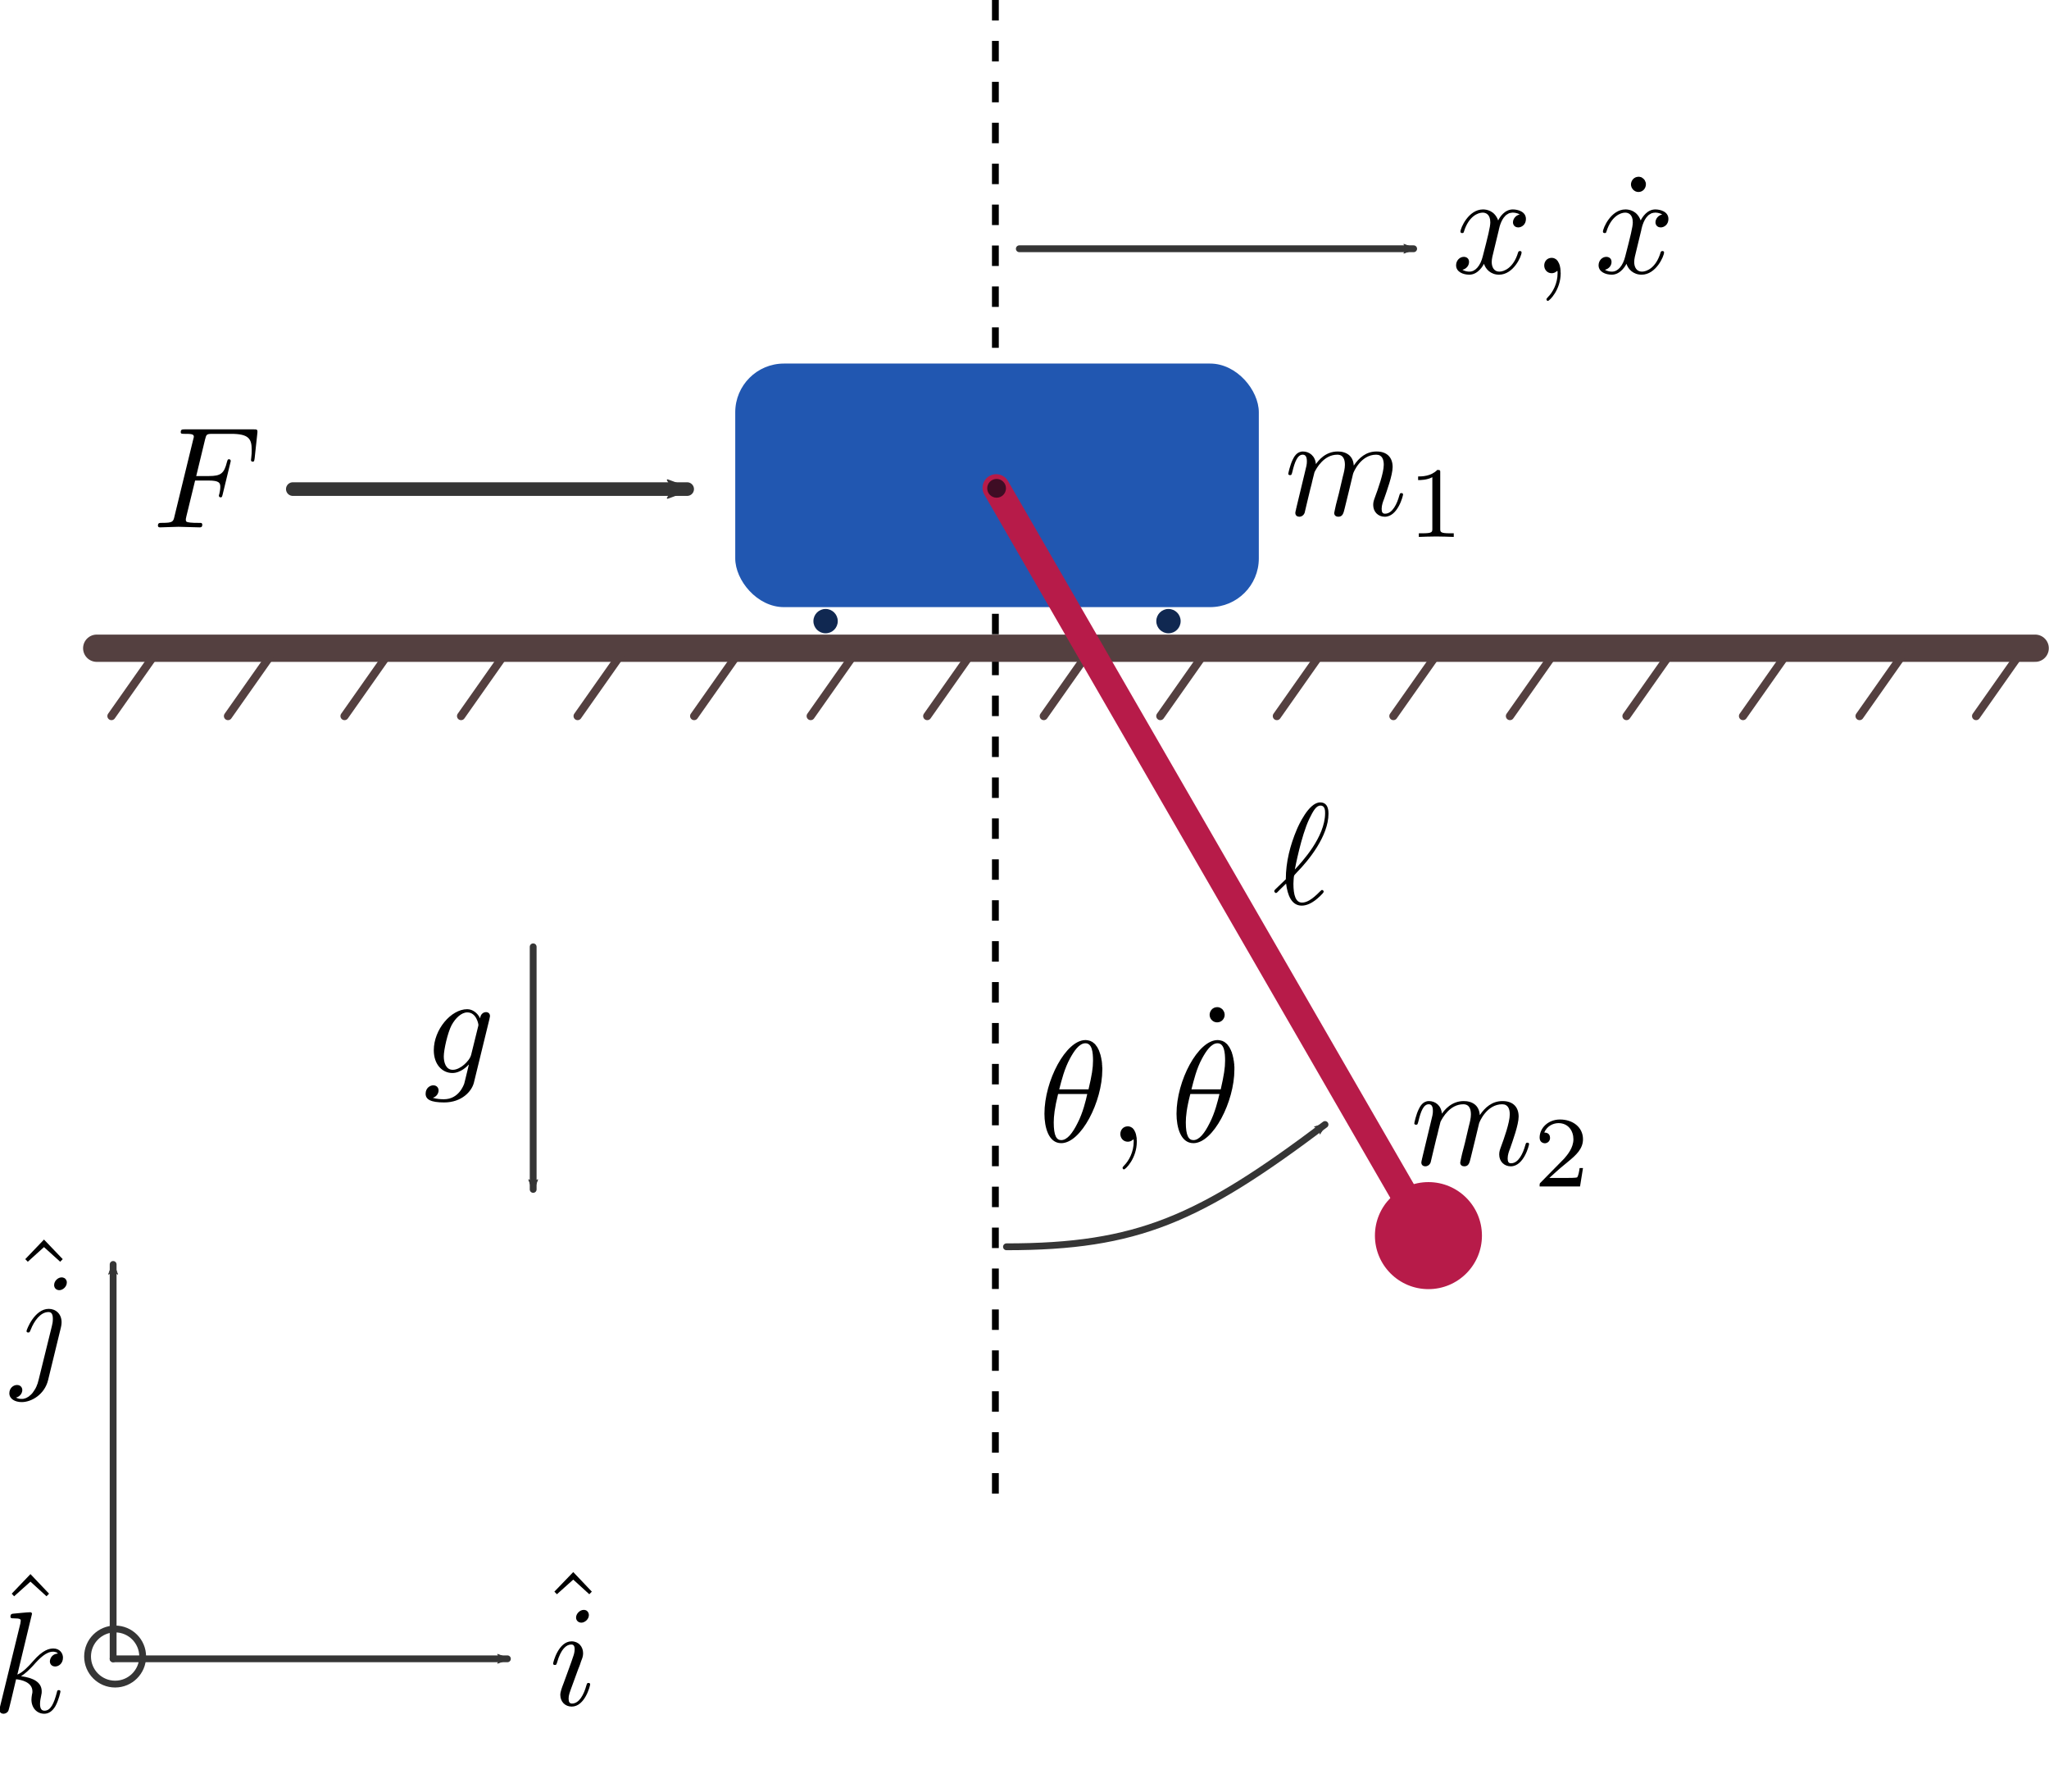 <?xml version="1.0" encoding="UTF-8" standalone="no"?>
<!-- Created with Inkscape (http://www.inkscape.org/) -->

<svg
   xmlns:ns0="http://www.iki.fi/pav/software/textext/"
   xmlns:dc="http://purl.org/dc/elements/1.1/"
   xmlns:cc="http://creativecommons.org/ns#"
   xmlns:rdf="http://www.w3.org/1999/02/22-rdf-syntax-ns#"
   xmlns:svg="http://www.w3.org/2000/svg"
   xmlns="http://www.w3.org/2000/svg"
   xmlns:sodipodi="http://sodipodi.sourceforge.net/DTD/sodipodi-0.dtd"
   xmlns:inkscape="http://www.inkscape.org/namespaces/inkscape"
   width="300.499"
   height="262.733"
   id="svg2"
   version="1.1"
   inkscape:version="0.92.5 (2060ec1f9f, 2020-04-08)"
   sodipodi:docname="cartPoleEqns2.svg">
  <sodipodi:namedview
     id="base"
     pagecolor="#ffffff"
     bordercolor="#666666"
     borderopacity="1.0"
     inkscape:pageopacity="0.0"
     inkscape:pageshadow="2"
     inkscape:zoom="1.4"
     inkscape:cx="-151.14651"
     inkscape:cy="93.612922"
     inkscape:document-units="px"
     inkscape:current-layer="layer1"
     showgrid="false"
     inkscape:window-width="1920"
     inkscape:window-height="1016"
     inkscape:window-x="0"
     inkscape:window-y="1107"
     inkscape:window-maximized="1"
     fit-margin-top="0"
     fit-margin-left="0"
     fit-margin-right="0"
     fit-margin-bottom="0" />
  <defs
     id="defs4">
    <marker
       inkscape:stockid="Arrow2Mstart"
       orient="auto"
       refY="0"
       refX="0"
       id="Arrow2Mstart"
       style="overflow:visible">
      <path
         inkscape:connector-curvature="0"
         id="path4077"
         style="fill-rule:evenodd;stroke-width:0.625;stroke-linejoin:round"
         d="M 8.719,4.034 -2.207,0.016 8.719,-4.002 c -1.745,2.372 -1.735,5.617 -6e-7,8.035 z"
         transform="scale(0.6)" />
    </marker>
    <marker
       inkscape:stockid="Arrow1Mstart"
       orient="auto"
       refY="0"
       refX="0"
       id="Arrow1Mstart"
       style="overflow:visible">
      <path
         inkscape:connector-curvature="0"
         id="path4059"
         d="M 0,0 5,-5 -12.5,0 5,5 Z"
         style="fill-rule:evenodd;stroke:#000000;stroke-width:1pt"
         transform="matrix(0.4,0,0,0.4,4,0)" />
    </marker>
    <marker
       inkscape:stockid="Arrow1Sstart"
       orient="auto"
       refY="0"
       refX="0"
       id="Arrow1Sstart"
       style="overflow:visible">
      <path
         inkscape:connector-curvature="0"
         id="path4065"
         d="M 0,0 5,-5 -12.5,0 5,5 Z"
         style="fill-rule:evenodd;stroke:#000000;stroke-width:1pt"
         transform="matrix(0.2,0,0,0.2,1.2,0)" />
    </marker>
    <marker
       style="overflow:visible"
       id="Arrow2Mend"
       refX="0"
       refY="0"
       orient="auto"
       inkscape:stockid="Arrow2Mend">
      <path
         inkscape:connector-curvature="0"
         transform="scale(-0.6)"
         d="M 8.719,4.034 -2.207,0.016 8.719,-4.002 c -1.745,2.372 -1.735,5.617 -6e-7,8.035 z"
         style="fill-rule:evenodd;stroke-width:0.625;stroke-linejoin:round"
         id="path4080" />
    </marker>
    <marker
       style="overflow:visible"
       id="Arrow2MendP"
       refX="0"
       refY="0"
       orient="auto"
       inkscape:stockid="Arrow2MendP">
      <path
         inkscape:connector-curvature="0"
         transform="scale(-0.6)"
         d="M 8.719,4.034 -2.207,0.016 8.719,-4.002 c -1.745,2.372 -1.735,5.617 -6e-7,8.035 z"
         style="fill:#353535;fill-rule:evenodd;stroke:#353535;stroke-width:0.625;stroke-linejoin:round"
         id="path4498" />
    </marker>
    <marker
       style="overflow:visible"
       id="Arrow2MendP-6"
       refX="0"
       refY="0"
       orient="auto"
       inkscape:stockid="Arrow2MendP">
      <path
         inkscape:connector-curvature="0"
         transform="scale(-0.6)"
         d="M 8.719,4.034 -2.207,0.016 8.719,-4.002 c -1.745,2.372 -1.735,5.617 -6e-7,8.035 z"
         style="fill:#353535;fill-rule:evenodd;stroke:#353535;stroke-width:0.625;stroke-linejoin:round"
         id="path4498-9" />
    </marker>
    <marker
       style="overflow:visible"
       id="Arrow2MendP-7"
       refX="0"
       refY="0"
       orient="auto"
       inkscape:stockid="Arrow2MendP">
      <path
         inkscape:connector-curvature="0"
         transform="scale(-0.6)"
         d="M 8.719,4.034 -2.207,0.016 8.719,-4.002 c -1.745,2.372 -1.735,5.617 -6e-7,8.035 z"
         style="fill:#353535;fill-rule:evenodd;stroke:#353535;stroke-width:0.625;stroke-linejoin:round"
         id="path4498-2" />
    </marker>
    <marker
       style="overflow:visible"
       id="Arrow2MendP-66"
       refX="0"
       refY="0"
       orient="auto"
       inkscape:stockid="Arrow2MendP">
      <path
         inkscape:connector-curvature="0"
         transform="scale(-0.6)"
         d="M 8.719,4.034 -2.207,0.016 8.719,-4.002 c -1.745,2.372 -1.735,5.617 -6e-7,8.035 z"
         style="fill:#353535;fill-rule:evenodd;stroke:#353535;stroke-width:0.625;stroke-linejoin:round"
         id="path4498-6" />
    </marker>
    <marker
       style="overflow:visible"
       id="Arrow2MendP-9"
       refX="0"
       refY="0"
       orient="auto"
       inkscape:stockid="Arrow2MendP">
      <path
         inkscape:connector-curvature="0"
         transform="scale(-0.6)"
         d="M 8.719,4.034 -2.207,0.016 8.719,-4.002 c -1.745,2.372 -1.735,5.617 -6e-7,8.035 z"
         style="fill:#353535;fill-rule:evenodd;stroke:#353535;stroke-width:0.625;stroke-linejoin:round"
         id="path4498-7" />
    </marker>
    <marker
       inkscape:stockid="Arrow2MstartL"
       orient="auto"
       refY="0"
       refX="0"
       id="Arrow2MstartL"
       style="overflow:visible">
      <path
         inkscape:connector-curvature="0"
         id="path5760"
         style="fill:#2157b1;fill-rule:evenodd;stroke:#2157b1;stroke-width:0.625;stroke-linejoin:round"
         d="M 8.719,4.034 -2.207,0.016 8.719,-4.002 c -1.745,2.372 -1.735,5.617 -6e-7,8.035 z"
         transform="scale(0.6)" />
    </marker>
    <marker
       style="overflow:visible"
       id="Arrow2Mendj"
       refX="0"
       refY="0"
       orient="auto"
       inkscape:stockid="Arrow2Mendj">
      <path
         inkscape:connector-curvature="0"
         transform="scale(-0.6)"
         d="M 8.719,4.034 -2.207,0.016 8.719,-4.002 c -1.745,2.372 -1.735,5.617 -6e-7,8.035 z"
         style="fill:#2157b1;fill-rule:evenodd;stroke:#2157b1;stroke-width:0.625;stroke-linejoin:round"
         id="path5763" />
    </marker>
    <marker
       inkscape:stockid="Arrow2MstartL"
       orient="auto"
       refY="0"
       refX="0"
       id="Arrow2MstartL-5"
       style="overflow:visible">
      <path
         id="path5760-6"
         style="fill:#2157b1;fill-rule:evenodd;stroke:#2157b1;stroke-width:0.625;stroke-linejoin:round"
         d="M 8.719,4.034 -2.207,0.016 8.719,-4.002 c -1.745,2.372 -1.735,5.617 -6e-7,8.035 z"
         transform="scale(0.6)"
         inkscape:connector-curvature="0" />
    </marker>
    <marker
       style="overflow:visible"
       id="Arrow2Mendj-7"
       refX="0"
       refY="0"
       orient="auto"
       inkscape:stockid="Arrow2Mendj">
      <path
         transform="scale(-0.6)"
         d="M 8.719,4.034 -2.207,0.016 8.719,-4.002 c -1.745,2.372 -1.735,5.617 -6e-7,8.035 z"
         style="fill:#2157b1;fill-rule:evenodd;stroke:#2157b1;stroke-width:0.625;stroke-linejoin:round"
         id="path5763-6"
         inkscape:connector-curvature="0" />
    </marker>
    <marker
       style="overflow:visible"
       id="Arrow2MendP-2"
       refX="0"
       refY="0"
       orient="auto"
       inkscape:stockid="Arrow2MendP">
      <path
         transform="scale(-0.6)"
         d="M 8.719,4.034 -2.207,0.016 8.719,-4.002 c -1.745,2.372 -1.735,5.617 -6e-7,8.035 z"
         style="fill:#353535;fill-rule:evenodd;stroke:#353535;stroke-width:0.625;stroke-linejoin:round"
         id="path4498-0"
         inkscape:connector-curvature="0" />
    </marker>
    <marker
       style="overflow:visible"
       id="marker5919"
       refX="0"
       refY="0"
       orient="auto"
       inkscape:stockid="Arrow2MendP">
      <path
         transform="scale(-0.6)"
         d="M 8.719,4.034 -2.207,0.016 8.719,-4.002 c -1.745,2.372 -1.735,5.617 -6e-7,8.035 z"
         style="fill:#353535;fill-rule:evenodd;stroke:#353535;stroke-width:0.625;stroke-linejoin:round"
         id="path5921"
         inkscape:connector-curvature="0" />
    </marker>
    <marker
       style="overflow:visible"
       id="marker5923"
       refX="0"
       refY="0"
       orient="auto"
       inkscape:stockid="Arrow2MendP">
      <path
         transform="scale(-0.6)"
         d="M 8.719,4.034 -2.207,0.016 8.719,-4.002 c -1.745,2.372 -1.735,5.617 -6e-7,8.035 z"
         style="fill:#353535;fill-rule:evenodd;stroke:#353535;stroke-width:0.625;stroke-linejoin:round"
         id="path5925"
         inkscape:connector-curvature="0" />
    </marker>
    <marker
       style="overflow:visible"
       id="marker5927"
       refX="0"
       refY="0"
       orient="auto"
       inkscape:stockid="Arrow2MendP">
      <path
         transform="scale(-0.6)"
         d="M 8.719,4.034 -2.207,0.016 8.719,-4.002 c -1.745,2.372 -1.735,5.617 -6e-7,8.035 z"
         style="fill:#353535;fill-rule:evenodd;stroke:#353535;stroke-width:0.625;stroke-linejoin:round"
         id="path5929"
         inkscape:connector-curvature="0" />
    </marker>
    <marker
       style="overflow:visible"
       id="marker5931"
       refX="0"
       refY="0"
       orient="auto"
       inkscape:stockid="Arrow2MendP">
      <path
         transform="scale(-0.6)"
         d="M 8.719,4.034 -2.207,0.016 8.719,-4.002 c -1.745,2.372 -1.735,5.617 -6e-7,8.035 z"
         style="fill:#353535;fill-rule:evenodd;stroke:#353535;stroke-width:0.625;stroke-linejoin:round"
         id="path5933"
         inkscape:connector-curvature="0" />
    </marker>
    <marker
       style="overflow:visible"
       id="Arrow2MendC"
       refX="0"
       refY="0"
       orient="auto"
       inkscape:stockid="Arrow2MendC">
      <path
         inkscape:connector-curvature="0"
         transform="scale(-0.6)"
         d="M 8.719,4.034 -2.207,0.016 8.719,-4.002 c -1.745,2.372 -1.735,5.617 -6e-7,8.035 z"
         style="fill:#353535;fill-rule:evenodd;stroke:#353535;stroke-width:0.625;stroke-linejoin:round"
         id="path6802" />
    </marker>
    <marker
       style="overflow:visible"
       id="Arrow2MendP-68"
       refX="0"
       refY="0"
       orient="auto"
       inkscape:stockid="Arrow2MendP">
      <path
         transform="scale(-0.6)"
         d="M 8.719,4.034 -2.207,0.016 8.719,-4.002 c -1.745,2.372 -1.735,5.617 -6e-7,8.035 z"
         style="fill:#353535;fill-rule:evenodd;stroke:#353535;stroke-width:0.625;stroke-linejoin:round"
         id="path4498-70"
         inkscape:connector-curvature="0" />
    </marker>
    <marker
       style="overflow:visible"
       id="Arrow2MendC-9"
       refX="0"
       refY="0"
       orient="auto"
       inkscape:stockid="Arrow2MendC">
      <path
         transform="scale(-0.6)"
         d="M 8.719,4.034 -2.207,0.016 8.719,-4.002 c -1.745,2.372 -1.735,5.617 -6e-7,8.035 z"
         style="fill:#353535;fill-rule:evenodd;stroke:#353535;stroke-width:0.625;stroke-linejoin:round"
         id="path6802-8"
         inkscape:connector-curvature="0" />
    </marker>
    <marker
       style="overflow:visible"
       id="Arrow2MendC-7"
       refX="0"
       refY="0"
       orient="auto"
       inkscape:stockid="Arrow2MendC">
      <path
         inkscape:connector-curvature="0"
         transform="scale(-0.6)"
         d="M 8.719,4.034 -2.207,0.016 8.719,-4.002 c -1.745,2.372 -1.735,5.617 -6e-7,8.035 z"
         style="fill:#353535;fill-rule:evenodd;stroke:#353535;stroke-width:0.625;stroke-linejoin:round"
         id="path6802-6" />
    </marker>
    <marker
       style="overflow:visible"
       id="Arrow2MendC-5"
       refX="0"
       refY="0"
       orient="auto"
       inkscape:stockid="Arrow2MendC">
      <path
         inkscape:connector-curvature="0"
         transform="scale(-0.6)"
         d="M 8.719,4.034 -2.207,0.016 8.719,-4.002 c -1.745,2.372 -1.735,5.617 -6e-7,8.035 z"
         style="fill:#353535;fill-rule:evenodd;stroke:#353535;stroke-width:0.625;stroke-linejoin:round"
         id="path6802-4" />
    </marker>
    <marker
       style="overflow:visible"
       id="Arrow2MendC-95"
       refX="0"
       refY="0"
       orient="auto"
       inkscape:stockid="Arrow2MendC">
      <path
         inkscape:connector-curvature="0"
         transform="scale(-0.6)"
         d="M 8.719,4.034 -2.207,0.016 8.719,-4.002 c -1.745,2.372 -1.735,5.617 -6e-7,8.035 z"
         style="fill:#353535;fill-rule:evenodd;stroke:#353535;stroke-width:0.625;stroke-linejoin:round"
         id="path6802-88" />
    </marker>
    <marker
       style="overflow:visible"
       id="marker11037"
       refX="0"
       refY="0"
       orient="auto"
       inkscape:stockid="Arrow2MendC">
      <path
         inkscape:connector-curvature="0"
         transform="scale(-0.6)"
         d="M 8.719,4.034 -2.207,0.016 8.719,-4.002 c -1.745,2.372 -1.735,5.617 -6e-7,8.035 z"
         style="fill:#353535;fill-rule:evenodd;stroke:#353535;stroke-width:0.625;stroke-linejoin:round"
         id="path11039" />
    </marker>
    <marker
       style="overflow:visible"
       id="Arrow2MendP-3"
       refX="0"
       refY="0"
       orient="auto"
       inkscape:stockid="Arrow2MendP">
      <path
         transform="scale(-0.6)"
         d="M 8.719,4.034 -2.207,0.016 8.719,-4.002 c -1.745,2.372 -1.735,5.617 -6e-7,8.035 z"
         style="fill:#353535;fill-rule:evenodd;stroke:#353535;stroke-width:0.625;stroke-linejoin:round"
         id="path4498-04"
         inkscape:connector-curvature="0" />
    </marker>
    <marker
       style="overflow:visible"
       id="Arrow2MendC-8"
       refX="0"
       refY="0"
       orient="auto"
       inkscape:stockid="Arrow2MendC">
      <path
         inkscape:connector-curvature="0"
         transform="scale(-0.6)"
         d="M 8.719,4.034 -2.207,0.016 8.719,-4.002 c -1.745,2.372 -1.735,5.617 -6e-7,8.035 z"
         style="fill:#353535;fill-rule:evenodd;stroke:#353535;stroke-width:0.625;stroke-linejoin:round"
         id="path6802-7" />
    </marker>
    <marker
       style="overflow:visible"
       id="Arrow2MendC-76"
       refX="0"
       refY="0"
       orient="auto"
       inkscape:stockid="Arrow2MendC">
      <path
         transform="scale(-0.6)"
         d="M 8.719,4.034 -2.207,0.016 8.719,-4.002 c -1.745,2.372 -1.735,5.617 -6e-7,8.035 z"
         style="fill:#353535;fill-rule:evenodd;stroke:#353535;stroke-width:0.625;stroke-linejoin:round"
         id="path6802-77"
         inkscape:connector-curvature="0" />
    </marker>
    <marker
       style="overflow:visible"
       id="marker13582"
       refX="0"
       refY="0"
       orient="auto"
       inkscape:stockid="Arrow2MendC">
      <path
         transform="scale(-0.6)"
         d="M 8.719,4.034 -2.207,0.016 8.719,-4.002 c -1.745,2.372 -1.735,5.617 -6e-7,8.035 z"
         style="fill:#353535;fill-rule:evenodd;stroke:#353535;stroke-width:0.625;stroke-linejoin:round"
         id="path13584"
         inkscape:connector-curvature="0" />
    </marker>
    <marker
       style="overflow:visible"
       id="Arrow2MendP-95"
       refX="0"
       refY="0"
       orient="auto"
       inkscape:stockid="Arrow2MendP">
      <path
         transform="scale(-0.6)"
         d="M 8.719,4.034 -2.207,0.016 8.719,-4.002 c -1.745,2.372 -1.735,5.617 -6e-7,8.035 z"
         style="fill:#353535;fill-rule:evenodd;stroke:#353535;stroke-width:0.625;stroke-linejoin:round"
         id="path4498-3"
         inkscape:connector-curvature="0" />
    </marker>
    <marker
       style="overflow:visible"
       id="marker13588"
       refX="0"
       refY="0"
       orient="auto"
       inkscape:stockid="Arrow2MendC">
      <path
         transform="scale(-0.6)"
         d="M 8.719,4.034 -2.207,0.016 8.719,-4.002 c -1.745,2.372 -1.735,5.617 -6e-7,8.035 z"
         style="fill:#353535;fill-rule:evenodd;stroke:#353535;stroke-width:0.625;stroke-linejoin:round"
         id="path13590"
         inkscape:connector-curvature="0" />
    </marker>
    <marker
       style="overflow:visible"
       id="Arrow2MendC-3"
       refX="0"
       refY="0"
       orient="auto"
       inkscape:stockid="Arrow2MendC">
      <path
         transform="scale(-0.6)"
         d="M 8.719,4.034 -2.207,0.016 8.719,-4.002 c -1.745,2.372 -1.735,5.617 -6e-7,8.035 z"
         style="fill:#353535;fill-rule:evenodd;stroke:#353535;stroke-width:0.625;stroke-linejoin:round"
         id="path6802-0"
         inkscape:connector-curvature="0" />
    </marker>
    <marker
       style="overflow:visible"
       id="Arrow2MendC-767"
       refX="0"
       refY="0"
       orient="auto"
       inkscape:stockid="Arrow2MendC">
      <path
         transform="scale(-0.6)"
         d="M 8.719,4.034 -2.207,0.016 8.719,-4.002 c -1.745,2.372 -1.735,5.617 -6e-7,8.035 z"
         style="fill:#353535;fill-rule:evenodd;stroke:#353535;stroke-width:0.625;stroke-linejoin:round"
         id="path6802-2"
         inkscape:connector-curvature="0" />
    </marker>
    <marker
       style="overflow:visible"
       id="Arrow2MendC-54"
       refX="0"
       refY="0"
       orient="auto"
       inkscape:stockid="Arrow2MendC">
      <path
         inkscape:connector-curvature="0"
         transform="scale(-0.6)"
         d="M 8.719,4.034 -2.207,0.016 8.719,-4.002 c -1.745,2.372 -1.735,5.617 -6e-7,8.035 z"
         style="fill:#353535;fill-rule:evenodd;stroke:#353535;stroke-width:0.625;stroke-linejoin:round"
         id="path6802-67" />
    </marker>
    <marker
       style="overflow:visible"
       id="Arrow2MendC-34"
       refX="0"
       refY="0"
       orient="auto"
       inkscape:stockid="Arrow2MendC">
      <path
         inkscape:connector-curvature="0"
         transform="scale(-0.6)"
         d="M 8.719,4.034 -2.207,0.016 8.719,-4.002 c -1.745,2.372 -1.735,5.617 -6e-7,8.035 z"
         style="fill:#353535;fill-rule:evenodd;stroke:#353535;stroke-width:0.625;stroke-linejoin:round"
         id="path6802-65" />
    </marker>
    <marker
       style="overflow:visible"
       id="Arrow2MendC-39"
       refX="0"
       refY="0"
       orient="auto"
       inkscape:stockid="Arrow2MendC">
      <path
         inkscape:connector-curvature="0"
         transform="scale(-0.6)"
         d="M 8.719,4.034 -2.207,0.016 8.719,-4.002 c -1.745,2.372 -1.735,5.617 -6e-7,8.035 z"
         style="fill:#353535;fill-rule:evenodd;stroke:#353535;stroke-width:0.625;stroke-linejoin:round"
         id="path6802-45" />
    </marker>
    <marker
       style="overflow:visible"
       id="Arrow2MendC-97"
       refX="0"
       refY="0"
       orient="auto"
       inkscape:stockid="Arrow2MendC">
      <path
         inkscape:connector-curvature="0"
         transform="scale(-0.6)"
         d="M 8.719,4.034 -2.207,0.016 8.719,-4.002 c -1.745,2.372 -1.735,5.617 -6e-7,8.035 z"
         style="fill:#353535;fill-rule:evenodd;stroke:#353535;stroke-width:0.625;stroke-linejoin:round"
         id="path6802-08" />
    </marker>
    <marker
       style="overflow:visible"
       id="Arrow2MendC-978"
       refX="0"
       refY="0"
       orient="auto"
       inkscape:stockid="Arrow2MendC">
      <path
         inkscape:connector-curvature="0"
         transform="scale(-0.6)"
         d="M 8.719,4.034 -2.207,0.016 8.719,-4.002 c -1.745,2.372 -1.735,5.617 -6e-7,8.035 z"
         style="fill:#353535;fill-rule:evenodd;stroke:#353535;stroke-width:0.625;stroke-linejoin:round"
         id="path6802-5" />
    </marker>
    <marker
       style="overflow:visible"
       id="Arrow2MendC-77"
       refX="0"
       refY="0"
       orient="auto"
       inkscape:stockid="Arrow2MendC">
      <path
         inkscape:connector-curvature="0"
         transform="scale(-0.6)"
         d="M 8.719,4.034 -2.207,0.016 8.719,-4.002 c -1.745,2.372 -1.735,5.617 -6e-7,8.035 z"
         style="fill:#353535;fill-rule:evenodd;stroke:#353535;stroke-width:0.625;stroke-linejoin:round"
         id="path6802-3" />
    </marker>
    <marker
       style="overflow:visible"
       id="Arrow2MendC-974"
       refX="0"
       refY="0"
       orient="auto"
       inkscape:stockid="Arrow2MendC">
      <path
         transform="scale(-0.6)"
         d="M 8.719,4.034 -2.207,0.016 8.719,-4.002 c -1.745,2.372 -1.735,5.617 -6e-7,8.035 z"
         style="fill:#353535;fill-rule:evenodd;stroke:#353535;stroke-width:0.625;stroke-linejoin:round"
         id="path6802-22"
         inkscape:connector-curvature="0" />
    </marker>
    <marker
       style="overflow:visible"
       id="Arrow2MendC-1"
       refX="0"
       refY="0"
       orient="auto"
       inkscape:stockid="Arrow2MendC">
      <path
         inkscape:connector-curvature="0"
         transform="scale(-0.6)"
         d="M 8.719,4.034 -2.207,0.016 8.719,-4.002 c -1.745,2.372 -1.735,5.617 -6e-7,8.035 z"
         style="fill:#353535;fill-rule:evenodd;stroke:#353535;stroke-width:0.625;stroke-linejoin:round"
         id="path6802-82" />
    </marker>
    <marker
       style="overflow:visible"
       id="Arrow2MendC-396"
       refX="0"
       refY="0"
       orient="auto"
       inkscape:stockid="Arrow2MendC">
      <path
         inkscape:connector-curvature="0"
         transform="scale(-0.6)"
         d="M 8.719,4.034 -2.207,0.016 8.719,-4.002 c -1.745,2.372 -1.735,5.617 -6e-7,8.035 z"
         style="fill:#353535;fill-rule:evenodd;stroke:#353535;stroke-width:0.625;stroke-linejoin:round"
         id="path6802-07" />
    </marker>
    <marker
       style="overflow:visible"
       id="Arrow2MendC-75"
       refX="0"
       refY="0"
       orient="auto"
       inkscape:stockid="Arrow2MendC">
      <path
         inkscape:connector-curvature="0"
         transform="scale(-0.6)"
         d="M 8.719,4.034 -2.207,0.016 8.719,-4.002 c -1.745,2.372 -1.735,5.617 -6e-7,8.035 z"
         style="fill:#353535;fill-rule:evenodd;stroke:#353535;stroke-width:0.625;stroke-linejoin:round"
         id="path6802-52" />
    </marker>
    <marker
       style="overflow:visible"
       id="Arrow2MendC-74"
       refX="0"
       refY="0"
       orient="auto"
       inkscape:stockid="Arrow2MendC">
      <path
         inkscape:connector-curvature="0"
         transform="scale(-0.6)"
         d="M 8.719,4.034 -2.207,0.016 8.719,-4.002 c -1.745,2.372 -1.735,5.617 -6e-7,8.035 z"
         style="fill:#353535;fill-rule:evenodd;stroke:#353535;stroke-width:0.625;stroke-linejoin:round"
         id="path6802-53" />
    </marker>
    <marker
       style="overflow:visible"
       id="Arrow2MendC-14"
       refX="0"
       refY="0"
       orient="auto"
       inkscape:stockid="Arrow2MendC">
      <path
         inkscape:connector-curvature="0"
         transform="scale(-0.6)"
         d="M 8.719,4.034 -2.207,0.016 8.719,-4.002 c -1.745,2.372 -1.735,5.617 -6e-7,8.035 z"
         style="fill:#353535;fill-rule:evenodd;stroke:#353535;stroke-width:0.625;stroke-linejoin:round"
         id="path6802-1" />
    </marker>
    <marker
       style="overflow:visible"
       id="Arrow2MendC-59"
       refX="0"
       refY="0"
       orient="auto"
       inkscape:stockid="Arrow2MendC">
      <path
         inkscape:connector-curvature="0"
         transform="scale(-0.6)"
         d="M 8.719,4.034 -2.207,0.016 8.719,-4.002 c -1.745,2.372 -1.735,5.617 -6e-7,8.035 z"
         style="fill:#353535;fill-rule:evenodd;stroke:#353535;stroke-width:0.625;stroke-linejoin:round"
         id="path6802-13" />
    </marker>
    <marker
       style="overflow:visible"
       id="Arrow2MendC-89"
       refX="0"
       refY="0"
       orient="auto"
       inkscape:stockid="Arrow2MendC">
      <path
         inkscape:connector-curvature="0"
         transform="scale(-0.6)"
         d="M 8.719,4.034 -2.207,0.016 8.719,-4.002 c -1.745,2.372 -1.735,5.617 -6e-7,8.035 z"
         style="fill:#353535;fill-rule:evenodd;stroke:#353535;stroke-width:0.625;stroke-linejoin:round"
         id="path6802-14" />
    </marker>
  </defs>
  <g
     transform="translate(-514.253,396.337)"
     id="layer1"
     inkscape:groupmode="layer"
     inkscape:label="Layer 1">
    <g
       id="g13355-6-7"
       transform="matrix(2.065,0,0,-2.126,-319.548,1280.746)"
       xml:space="preserve"
       stroke-miterlimit="10.433"
       font-style="normal"
       font-variant="normal"
       font-weight="normal"
       font-stretch="normal"
       font-size-adjust="none"
       letter-spacing="normal"
       word-spacing="normal"
       ns0:text="$F$"
       ns0:preamble="/home/matt/Dropbox/Writing/texTextPreamble.ini"
       style="font-style:normal;font-variant:normal;font-weight:normal;font-stretch:normal;letter-spacing:normal;word-spacing:normal;text-anchor:start;fill:none;stroke:#000000;stroke-width:0.477;stroke-linecap:butt;stroke-linejoin:miter;stroke-miterlimit:10.433;stroke-dasharray:none;stroke-dashoffset:0;stroke-opacity:1" />    <path
       inkscape:connector-curvature="0"
       id="path6097"
       d="m 660.233,-396.337 v 220.016"
       style="fill:none;stroke:#000000;stroke-width:1;stroke-linecap:butt;stroke-linejoin:miter;stroke-miterlimit:4;stroke-dasharray:3, 3;stroke-dashoffset:0;stroke-opacity:1" />
    <g
       transform="translate(433.438,-102.222)"
       id="g3959-7">
      <path
         style="fill:#6c5353;stroke:#544040;stroke-width:4;stroke-linecap:round;stroke-linejoin:miter;stroke-miterlimit:4;stroke-dasharray:none;stroke-opacity:1"
         d="M 95,348.571 H 379.286"
         id="path3029-7"
         inkscape:connector-curvature="0"
         transform="translate(0,-547.638)" />
      <g
         id="g3940-0"
         transform="translate(2.5,2.106)">
        <path
           sodipodi:nodetypes="cc"
           inkscape:connector-curvature="0"
           id="path3029-8-39"
           d="m 282.666,-191.226 6.502,-9.241"
           style="fill:#6c5353;stroke:#544040;stroke-width:1.199;stroke-linecap:round;stroke-linejoin:miter;stroke-miterlimit:4;stroke-dasharray:none;stroke-opacity:1" />
        <path
           sodipodi:nodetypes="cc"
           inkscape:connector-curvature="0"
           id="path3029-8-6-3"
           d="m 111.751,-191.226 6.502,-9.241"
           style="fill:#6c5353;stroke:#544040;stroke-width:1.199;stroke-linecap:round;stroke-linejoin:miter;stroke-miterlimit:4;stroke-dasharray:none;stroke-opacity:1" />
        <path
           sodipodi:nodetypes="cc"
           inkscape:connector-curvature="0"
           id="path3029-8-4-4"
           d="m 128.843,-191.226 6.502,-9.241"
           style="fill:#6c5353;stroke:#544040;stroke-width:1.199;stroke-linecap:round;stroke-linejoin:miter;stroke-miterlimit:4;stroke-dasharray:none;stroke-opacity:1" />
        <path
           sodipodi:nodetypes="cc"
           inkscape:connector-curvature="0"
           id="path3029-8-8-9"
           d="m 265.575,-191.226 6.502,-9.241"
           style="fill:#6c5353;stroke:#544040;stroke-width:1.199;stroke-linecap:round;stroke-linejoin:miter;stroke-miterlimit:4;stroke-dasharray:none;stroke-opacity:1" />
        <path
           sodipodi:nodetypes="cc"
           inkscape:connector-curvature="0"
           id="path3029-8-49-6"
           d="m 248.483,-191.226 6.502,-9.241"
           style="fill:#6c5353;stroke:#544040;stroke-width:1.199;stroke-linecap:round;stroke-linejoin:miter;stroke-miterlimit:4;stroke-dasharray:none;stroke-opacity:1" />
        <path
           sodipodi:nodetypes="cc"
           inkscape:connector-curvature="0"
           id="path3029-8-0-4"
           d="m 231.392,-191.226 6.502,-9.241"
           style="fill:#6c5353;stroke:#544040;stroke-width:1.199;stroke-linecap:round;stroke-linejoin:miter;stroke-miterlimit:4;stroke-dasharray:none;stroke-opacity:1" />
        <path
           sodipodi:nodetypes="cc"
           inkscape:connector-curvature="0"
           id="path3029-8-62-4"
           d="m 214.3,-191.226 6.502,-9.241"
           style="fill:#6c5353;stroke:#544040;stroke-width:1.199;stroke-linecap:round;stroke-linejoin:miter;stroke-miterlimit:4;stroke-dasharray:none;stroke-opacity:1" />
        <path
           sodipodi:nodetypes="cc"
           inkscape:connector-curvature="0"
           id="path3029-8-625-5"
           d="m 197.209,-191.226 6.502,-9.241"
           style="fill:#6c5353;stroke:#544040;stroke-width:1.199;stroke-linecap:round;stroke-linejoin:miter;stroke-miterlimit:4;stroke-dasharray:none;stroke-opacity:1" />
        <path
           sodipodi:nodetypes="cc"
           inkscape:connector-curvature="0"
           id="path3029-8-5-8"
           d="m 180.117,-191.226 6.502,-9.241"
           style="fill:#6c5353;stroke:#544040;stroke-width:1.199;stroke-linecap:round;stroke-linejoin:miter;stroke-miterlimit:4;stroke-dasharray:none;stroke-opacity:1" />
        <path
           sodipodi:nodetypes="cc"
           inkscape:connector-curvature="0"
           id="path3029-8-2-6"
           d="m 163.026,-191.226 6.502,-9.241"
           style="fill:#6c5353;stroke:#544040;stroke-width:1.199;stroke-linecap:round;stroke-linejoin:miter;stroke-miterlimit:4;stroke-dasharray:none;stroke-opacity:1" />
        <path
           sodipodi:nodetypes="cc"
           inkscape:connector-curvature="0"
           id="path3029-8-40-4"
           d="m 145.934,-191.226 6.502,-9.241"
           style="fill:#6c5353;stroke:#544040;stroke-width:1.199;stroke-linecap:round;stroke-linejoin:miter;stroke-miterlimit:4;stroke-dasharray:none;stroke-opacity:1" />
        <path
           sodipodi:nodetypes="cc"
           inkscape:connector-curvature="0"
           id="path3029-8-86-6"
           d="m 299.758,-191.226 6.502,-9.241"
           style="fill:#6c5353;stroke:#544040;stroke-width:1.199;stroke-linecap:round;stroke-linejoin:miter;stroke-miterlimit:4;stroke-dasharray:none;stroke-opacity:1" />
        <path
           sodipodi:nodetypes="cc"
           inkscape:connector-curvature="0"
           id="path3029-8-3-4"
           d="m 333.94,-191.226 6.502,-9.241"
           style="fill:#6c5353;stroke:#544040;stroke-width:1.199;stroke-linecap:round;stroke-linejoin:miter;stroke-miterlimit:4;stroke-dasharray:none;stroke-opacity:1" />
        <path
           sodipodi:nodetypes="cc"
           inkscape:connector-curvature="0"
           id="path3029-8-1-0"
           d="m 316.849,-191.226 6.502,-9.241"
           style="fill:#6c5353;stroke:#544040;stroke-width:1.199;stroke-linecap:round;stroke-linejoin:miter;stroke-miterlimit:4;stroke-dasharray:none;stroke-opacity:1" />
        <path
           sodipodi:nodetypes="cc"
           inkscape:connector-curvature="0"
           id="path3029-8-64-2"
           d="m 94.66,-191.226 6.502,-9.241"
           style="fill:#6c5353;stroke:#544040;stroke-width:1.199;stroke-linecap:round;stroke-linejoin:miter;stroke-miterlimit:4;stroke-dasharray:none;stroke-opacity:1" />
        <path
           sodipodi:nodetypes="cc"
           inkscape:connector-curvature="0"
           id="path3029-8-14-9"
           d="m 351.032,-191.226 6.502,-9.241"
           style="fill:#6c5353;stroke:#544040;stroke-width:1.199;stroke-linecap:round;stroke-linejoin:miter;stroke-miterlimit:4;stroke-dasharray:none;stroke-opacity:1" />
        <path
           sodipodi:nodetypes="cc"
           inkscape:connector-curvature="0"
           id="path3029-8-06-2"
           d="m 368.123,-191.226 6.502,-9.241"
           style="fill:#6c5353;stroke:#544040;stroke-width:1.199;stroke-linecap:round;stroke-linejoin:miter;stroke-miterlimit:4;stroke-dasharray:none;stroke-opacity:1" />
      </g>
    </g>
    <rect
       ry="7.143"
       rx="7.143"
       y="-343.029"
       x="622.081"
       height="35.714"
       width="76.786"
       id="rect3980-2"
       style="fill:#2157b1;fill-opacity:1;stroke:none" />
    <circle
       r="1.786"
       cy="-305.262"
       cx="635.331"
       id="path3982-7"
       style="fill:#102851;fill-opacity:1;stroke:none" />
    <circle
       r="1.786"
       cy="-305.262"
       cx="685.617"
       id="path3982-9-3"
       style="fill:#102851;fill-opacity:1;stroke:none" />
    <path
       inkscape:connector-curvature="0"
       id="path4006-8"
       d="m 660.349,-324.808 63.285,109.614"
       style="fill:none;stroke:#b71b49;stroke-width:4;stroke-linecap:round;stroke-linejoin:miter;stroke-miterlimit:4;stroke-dasharray:none;stroke-opacity:1" />
    <circle
       r="7.847"
       cy="-215.161"
       cx="723.742"
       style="fill:#b71b49;fill-opacity:1;stroke:none;stroke-width:4.394"
       id="path3982-8-5" />
    <circle
       r="1.375"
       cy="-324.736"
       cx="660.411"
       style="fill:#3e0d24;fill-opacity:1;stroke:none;stroke-width:0.77"
       id="path3982-9-1-7" />
    <path
       inkscape:connector-curvature="0"
       id="path6112"
       d="m 663.742,-359.862 h 57.831"
       style="fill:none;stroke:#353535;stroke-width:1px;stroke-linecap:round;stroke-linejoin:miter;stroke-opacity:1;marker-start:none;marker-end:url(#Arrow2MendC)" />
    <g
       style="font-style:normal;font-variant:normal;font-weight:normal;font-stretch:normal;letter-spacing:normal;word-spacing:normal;text-anchor:start;fill:none;stroke:#000000;stroke-width:0.477;stroke-linecap:butt;stroke-linejoin:miter;stroke-miterlimit:10.433;stroke-dasharray:none;stroke-dashoffset:0;stroke-opacity:1"
       id="content"
       transform="matrix(2.065,0,0,-2.126,265.815,658.313)"
       xml:space="preserve"
       stroke-miterlimit="10.433"
       font-style="normal"
       font-variant="normal"
       font-weight="normal"
       font-stretch="normal"
       font-size-adjust="none"
       letter-spacing="normal"
       word-spacing="normal"
       ns0:text="$x, \\dot{x}$"
       ns0:preamble="/home/matt/Dropbox/Writing/texTextPreamble.ini"><path
         style="fill:#000000;stroke-width:0"
         inkscape:connector-curvature="0"
         d="m 226.76,480.23 v 0.03 l 0.01,0.03 0.01,0.03 0.01,0.04 0.01,0.04 0.01,0.04 0.01,0.04 0.02,0.05 0.01,0.04 0.02,0.05 0.02,0.05 0.02,0.05 0.02,0.05 0.03,0.05 0.02,0.05 0.03,0.05 0.03,0.05 0.03,0.04 0.03,0.05 0.04,0.04 0.04,0.05 0.04,0.04 0.04,0.04 0.04,0.03 0.05,0.03 0.05,0.03 0.02,0.01 0.03,0.02 0.02,0.01 0.03,0.01 0.03,0.01 h 0.03 l 0.03,0.01 0.02,0.01 h 0.04 0.03 l 0.03,0.01 h 0.03 c 0.05,0 0.29,0 0.5,-0.13 -0.28,-0.05 -0.48,-0.3 -0.48,-0.54 0,-0.16 0.11,-0.35 0.38,-0.35 0.22,0 0.54,0.18 0.54,0.58 0,0.52 -0.59,0.66 -0.93,0.66 -0.58,0 -0.93,-0.53 -1.04,-0.76 -0.25,0.66 -0.79,0.76 -1.08,0.76 -1.03,0 -1.6,-1.29 -1.6,-1.53 0,-0.1 0.1,-0.1 0.12,-0.1 0.08,0 0.11,0.02 0.13,0.11 0.34,1.05 0.99,1.3 1.33,1.3 0.19,0 0.54,-0.09 0.54,-0.67 0,-0.31 -0.17,-0.97 -0.54,-2.36 -0.16,-0.62 -0.51,-1.04 -0.94,-1.04 -0.06,0 -0.29,0 -0.5,0.13 0.25,0.05 0.47,0.26 0.47,0.54 0,0.27 -0.22,0.35 -0.37,0.35 -0.3,0 -0.55,-0.26 -0.55,-0.58 0,-0.46 0.5,-0.65 0.94,-0.65 0.65,0 1.01,0.69 1.04,0.75 0.12,-0.37 0.48,-0.75 1.07,-0.75 1.03,0 1.6,1.28 1.6,1.53 0,0.1 -0.09,0.1 -0.12,0.1 -0.09,0 -0.11,-0.05 -0.13,-0.11 -0.33,-1.07 -1.01,-1.31 -1.33,-1.31 -0.38,0 -0.54,0.32 -0.54,0.66 0,0.22 0.06,0.44 0.17,0.87 z"
         id="path7119" /><path
         style="fill:#000000;stroke-width:0"
         inkscape:connector-curvature="0"
         d="m 231.15,477.24 -0.01,0.07 v 0.05 0.06 l -0.01,0.06 v 0.05 l -0.01,0.05 -0.01,0.06 -0.01,0.04 -0.01,0.05 -0.01,0.05 -0.02,0.04 -0.01,0.04 -0.02,0.04 -0.02,0.04 -0.02,0.04 -0.02,0.03 -0.02,0.04 -0.02,0.03 -0.02,0.02 -0.03,0.03 -0.02,0.03 -0.03,0.02 -0.03,0.02 -0.03,0.02 -0.03,0.01 -0.03,0.02 -0.03,0.01 -0.03,0.01 -0.04,0.01 h -0.03 l -0.04,0.01 h -0.03 c -0.33,0 -0.53,-0.25 -0.53,-0.53 0,-0.27 0.2,-0.53 0.53,-0.53 0.12,0 0.25,0.04 0.35,0.13 0.03,0.02 0.04,0.03 0.05,0.03 0.01,0 0.02,-0.01 0.02,-0.15 0,-0.73 -0.35,-1.33 -0.68,-1.65 -0.11,-0.11 -0.11,-0.13 -0.11,-0.16 0,-0.07 0.05,-0.11 0.1,-0.11 0.11,0 0.91,0.76 0.91,1.92 z"
         id="path7121" /><path
         style="fill:#000000;stroke-width:0"
         inkscape:connector-curvature="0"
         d="m 237.2,483.35 v 0.03 0.02 0.03 l -0.01,0.02 v 0.03 l -0.01,0.02 -0.01,0.03 -0.01,0.02 -0.01,0.02 -0.01,0.02 -0.01,0.03 -0.01,0.02 -0.02,0.02 -0.01,0.02 -0.02,0.02 -0.02,0.02 -0.02,0.02 -0.01,0.01 -0.02,0.02 -0.03,0.01 -0.02,0.02 -0.02,0.01 -0.02,0.02 -0.02,0.01 -0.03,0.01 -0.02,0.01 h -0.03 l -0.02,0.01 h -0.03 l -0.03,0.01 h -0.03 -0.02 c -0.34,0 -0.54,-0.28 -0.54,-0.53 0,-0.26 0.23,-0.52 0.53,-0.52 0.34,0 0.53,0.28 0.53,0.52 z"
         id="path7123" /><path
         style="fill:#000000;stroke-width:0"
         inkscape:connector-curvature="0"
         d="m 236.88,480.23 v 0.03 l 0.01,0.03 0.01,0.03 0.01,0.04 0.01,0.04 0.01,0.04 0.01,0.04 0.02,0.05 0.01,0.04 0.02,0.05 0.02,0.05 0.02,0.05 0.02,0.05 0.03,0.05 0.02,0.05 0.03,0.05 0.03,0.05 0.03,0.04 0.03,0.05 0.04,0.04 0.04,0.05 0.04,0.04 0.04,0.04 0.04,0.03 0.05,0.03 0.05,0.03 0.02,0.01 0.03,0.02 0.03,0.01 0.02,0.01 0.03,0.01 h 0.03 l 0.03,0.01 0.03,0.01 h 0.03 0.03 l 0.03,0.01 h 0.03 c 0.05,0 0.29,0 0.5,-0.13 -0.28,-0.05 -0.48,-0.3 -0.48,-0.54 0,-0.16 0.11,-0.35 0.38,-0.35 0.22,0 0.54,0.18 0.54,0.58 0,0.52 -0.59,0.66 -0.93,0.66 -0.58,0 -0.92,-0.53 -1.04,-0.76 -0.25,0.66 -0.79,0.76 -1.08,0.76 -1.03,0 -1.6,-1.29 -1.6,-1.53 0,-0.1 0.1,-0.1 0.12,-0.1 0.08,0 0.11,0.02 0.13,0.11 0.34,1.05 1,1.3 1.33,1.3 0.19,0 0.54,-0.09 0.54,-0.67 0,-0.31 -0.17,-0.97 -0.54,-2.36 -0.16,-0.62 -0.5,-1.04 -0.94,-1.04 -0.06,0 -0.29,0 -0.5,0.13 0.25,0.05 0.47,0.26 0.47,0.54 0,0.27 -0.22,0.35 -0.37,0.35 -0.3,0 -0.55,-0.26 -0.55,-0.58 0,-0.46 0.5,-0.65 0.94,-0.65 0.65,0 1.01,0.69 1.04,0.75 0.12,-0.37 0.48,-0.75 1.08,-0.75 1.02,0 1.59,1.28 1.59,1.53 0,0.1 -0.09,0.1 -0.12,0.1 -0.09,0 -0.11,-0.05 -0.13,-0.11 -0.33,-1.07 -1,-1.31 -1.32,-1.31 -0.39,0 -0.55,0.32 -0.55,0.66 0,0.22 0.06,0.44 0.17,0.87 z"
         id="path7125" /></g>    <path
       sodipodi:nodetypes="cc"
       inkscape:connector-curvature="0"
       id="path4047-0-7"
       d="m 661.857,-213.523 c 19.234,0 28.284,-4.041 46.72,-17.93"
       style="fill:none;stroke:#353535;stroke-width:1px;stroke-linecap:round;stroke-linejoin:miter;stroke-opacity:1;marker-end:url(#Arrow2MendP)" />
    <g
       style="font-style:normal;font-variant:normal;font-weight:normal;font-stretch:normal;letter-spacing:normal;word-spacing:normal;text-anchor:start;fill:none;stroke:#000000;stroke-width:0.477;stroke-linecap:butt;stroke-linejoin:miter;stroke-miterlimit:10.433;stroke-dasharray:none;stroke-dashoffset:0;stroke-opacity:1"
       ns0:preamble="/home/matt/Dropbox/Writing/texTextPreamble.ini"
       ns0:text="$\\theta, \\dot{\\theta}$"
       word-spacing="normal"
       letter-spacing="normal"
       font-size-adjust="none"
       font-stretch="normal"
       font-weight="normal"
       font-variant="normal"
       font-style="normal"
       stroke-miterlimit="10.433"
       xml:space="preserve"
       transform="matrix(2.065,0,0,-2.126,205.178,785.66)"
       id="g7430"><path
         id="path7432"
         d="m 227.96,482.2 v 0.07 0.06 l -0.01,0.07 v 0.08 l -0.01,0.07 v 0.08 l -0.01,0.08 -0.01,0.09 -0.02,0.08 -0.01,0.08 -0.02,0.09 -0.02,0.08 -0.02,0.09 -0.03,0.08 -0.03,0.09 -0.03,0.08 -0.03,0.08 -0.04,0.07 -0.04,0.08 -0.04,0.07 -0.05,0.06 -0.05,0.07 -0.05,0.06 -0.06,0.05 -0.06,0.05 -0.03,0.02 -0.04,0.03 -0.03,0.02 -0.04,0.01 -0.03,0.02 -0.04,0.02 -0.04,0.01 -0.04,0.01 -0.04,0.01 -0.04,0.01 -0.05,0.01 h -0.04 l -0.05,0.01 h -0.05 v -0.22 c 0.48,0 0.54,-0.64 0.54,-1.2 0,-0.49 -0.08,-1 -0.32,-1.98 h -2.08 c 0.17,0.64 0.37,1.43 0.77,2.14 0.27,0.48 0.64,1.04 1.09,1.04 v 0.22 c -1.38,0 -2.91,-2.8 -2.91,-5.08 0,-0.93 0.29,-2.03 1.19,-2.03 v 0.21 c -0.33,0 -0.53,0.29 -0.53,1.22 0,0.41 0.06,0.99 0.31,1.96 h 2.07 c -0.1,-0.45 -0.31,-1.3 -0.69,-2.01 -0.35,-0.68 -0.73,-1.17 -1.16,-1.17 v -0.21 c 1.41,0 2.92,2.85 2.92,5.07 z"
         inkscape:connector-curvature="0"
         style="fill:#000000;stroke-width:0" /><path
         id="path7434"
         d="m 230.41,477.24 v 0.07 l -0.01,0.05 v 0.06 0.06 l -0.01,0.05 -0.01,0.05 -0.01,0.06 -0.01,0.04 -0.01,0.05 -0.01,0.05 -0.02,0.04 -0.01,0.04 -0.02,0.04 -0.02,0.04 -0.02,0.04 -0.02,0.03 -0.02,0.04 -0.02,0.03 -0.02,0.02 -0.03,0.03 -0.02,0.03 -0.03,0.02 -0.03,0.02 -0.03,0.02 -0.03,0.01 -0.03,0.02 -0.03,0.01 -0.03,0.01 -0.03,0.01 h -0.04 l -0.03,0.01 h -0.04 c -0.33,0 -0.53,-0.25 -0.53,-0.53 0,-0.27 0.2,-0.53 0.53,-0.53 0.12,0 0.25,0.04 0.35,0.13 0.03,0.02 0.04,0.03 0.05,0.03 0.01,0 0.02,-0.01 0.02,-0.15 0,-0.73 -0.35,-1.33 -0.68,-1.65 -0.11,-0.11 -0.11,-0.13 -0.11,-0.16 0,-0.07 0.05,-0.11 0.1,-0.11 0.11,0 0.91,0.76 0.91,1.92 z"
         inkscape:connector-curvature="0"
         style="fill:#000000;stroke-width:0" /><path
         id="path7436"
         d="m 236.65,485.98 v 0.03 l -0.01,0.02 v 0.03 0.02 l -0.01,0.03 -0.01,0.02 v 0.02 l -0.01,0.03 -0.01,0.02 -0.02,0.02 -0.01,0.03 -0.01,0.02 -0.02,0.02 -0.01,0.02 -0.02,0.02 -0.01,0.02 -0.02,0.02 -0.02,0.01 -0.02,0.02 -0.02,0.01 -0.02,0.02 -0.03,0.01 -0.02,0.01 -0.02,0.02 -0.03,0.01 h -0.02 l -0.03,0.01 -0.02,0.01 h -0.03 l -0.02,0.01 h -0.03 -0.03 c -0.34,0 -0.54,-0.28 -0.54,-0.53 0,-0.27 0.23,-0.52 0.53,-0.52 0.34,0 0.54,0.27 0.54,0.52 z"
         inkscape:connector-curvature="0"
         style="fill:#000000;stroke-width:0" /><path
         id="path7438"
         d="m 237.34,482.2 v 0.07 0.06 0.07 l -0.01,0.08 v 0.07 l -0.01,0.08 -0.01,0.08 -0.01,0.09 -0.02,0.08 -0.01,0.08 -0.02,0.09 -0.02,0.08 -0.02,0.09 -0.03,0.08 -0.02,0.09 -0.04,0.08 -0.03,0.08 -0.04,0.07 -0.04,0.08 -0.04,0.07 -0.05,0.06 -0.05,0.07 -0.05,0.06 -0.06,0.05 -0.06,0.05 -0.03,0.02 -0.04,0.03 -0.03,0.02 -0.04,0.01 -0.03,0.02 -0.04,0.02 -0.04,0.01 -0.04,0.01 -0.04,0.01 -0.04,0.01 -0.05,0.01 h -0.04 l -0.05,0.01 h -0.04 l -0.01,-0.22 c 0.48,0 0.54,-0.64 0.54,-1.2 0,-0.49 -0.08,-1 -0.31,-1.98 h -2.08 c 0.17,0.64 0.36,1.43 0.76,2.14 0.27,0.48 0.64,1.04 1.09,1.04 l 0.01,0.22 c -1.39,0 -2.92,-2.8 -2.92,-5.08 0,-0.93 0.29,-2.03 1.2,-2.03 v 0.21 c -0.33,0 -0.54,0.29 -0.54,1.22 0,0.41 0.06,0.99 0.32,1.96 h 2.07 c -0.11,-0.45 -0.32,-1.3 -0.7,-2.01 -0.35,-0.68 -0.73,-1.17 -1.15,-1.17 v -0.21 c 1.4,0 2.91,2.85 2.91,5.07 z"
         inkscape:connector-curvature="0"
         style="fill:#000000;stroke-width:0" /></g>    <g
       id="g7762"
       transform="matrix(2.065,0,0,-2.126,239.523,750.81)"
       xml:space="preserve"
       stroke-miterlimit="10.433"
       font-style="normal"
       font-variant="normal"
       font-weight="normal"
       font-stretch="normal"
       font-size-adjust="none"
       letter-spacing="normal"
       word-spacing="normal"
       ns0:text="$\\ell$"
       ns0:preamble="/home/matt/Dropbox/Writing/texTextPreamble.ini"
       style="font-style:normal;font-variant:normal;font-weight:normal;font-stretch:normal;letter-spacing:normal;word-spacing:normal;text-anchor:start;fill:none;stroke:#000000;stroke-width:0.477;stroke-linecap:butt;stroke-linejoin:miter;stroke-miterlimit:10.433;stroke-dasharray:none;stroke-dashoffset:0;stroke-opacity:1"><path
         style="fill:#000000;stroke-width:0"
         inkscape:connector-curvature="0"
         d="m 223.59,478.22 v -0.01 h -0.01 v -0.01 h -0.01 v -0.01 -0.01 h -0.01 v -0.01 h -0.01 v -0.01 0 0 -0.01 0 0 l -0.01,-0.01 v 0 0 -0.01 0 0 -0.01 0 c 0,-0.05 0.06,-0.13 0.12,-0.13 0.05,0 0.08,0.03 0.36,0.31 0.08,0.07 0.28,0.26 0.36,0.34 0.1,-0.79 0.38,-1.52 1.11,-1.52 0.4,0 0.75,0.22 0.96,0.37 0.14,0.1 0.6,0.49 0.6,0.59 0,0.03 -0.03,0.12 -0.12,0.12 -0.03,0 -0.04,-0.01 -0.13,-0.09 -0.63,-0.63 -1,-0.78 -1.29,-0.78 -0.45,0 -0.61,0.52 -0.61,1.3 0,0.05 0.02,0.51 0.05,0.56 0.02,0.03 0.02,0.05 0.22,0.25 0.81,0.8 2.22,2.48 2.22,4.02 0,0.17 0,0.78 -0.59,0.78 l 0.02,-0.22 c 0.33,0 0.33,-0.36 0.33,-0.52 0,-1.66 -1.67,-3.39 -2.15,-3.89 v 0 c 0.02,0.11 0.45,2.31 1.02,3.48 0.27,0.53 0.48,0.93 0.8,0.93 l -0.02,0.22 c -0.82,0 -1.56,-1.64 -1.66,-1.87 -0.47,-1.08 -0.78,-2.24 -0.78,-3.43 z"
         id="path7764" /></g>    <g
       id="g8337"
       transform="matrix(2.065,0,0,-2.126,259.689,789.058)"
       xml:space="preserve"
       stroke-miterlimit="10.433"
       font-style="normal"
       font-variant="normal"
       font-weight="normal"
       font-stretch="normal"
       font-size-adjust="none"
       letter-spacing="normal"
       word-spacing="normal"
       ns0:text="$m_2$"
       ns0:preamble="/home/matt/Dropbox/Writing/texTextPreamble.ini"
       style="font-style:normal;font-variant:normal;font-weight:normal;font-stretch:normal;letter-spacing:normal;word-spacing:normal;text-anchor:start;fill:none;stroke:#000000;stroke-width:0.477;stroke-linecap:butt;stroke-linejoin:miter;stroke-miterlimit:10.433;stroke-dasharray:none;stroke-dashoffset:0;stroke-opacity:1"><path
         d="m 224.31,477.82 v -0.01 l -0.01,-0.02 v -0.01 -0.02 l -0.01,-0.03 -0.01,-0.03 -0.01,-0.03 v -0.04 l -0.01,-0.03 -0.01,-0.03 v -0.01 l -0.01,-0.02 v -0.01 -0.02 -0.01 l -0.01,-0.01 v -0.02 -0.01 -0.01 l -0.01,-0.01 v -0.01 -0.01 -0.01 0 -0.01 -0.01 c 0,-0.18 0.14,-0.26 0.29,-0.26 0.12,0 0.29,0.07 0.37,0.27 0,0.02 0.12,0.49 0.18,0.74 l 0.22,0.89 c 0.06,0.22 0.12,0.44 0.17,0.67 0.04,0.17 0.12,0.46 0.13,0.5 0.15,0.3 0.68,1.21 1.62,1.21 0.45,0 0.54,-0.37 0.54,-0.7 0,-0.25 -0.07,-0.53 -0.15,-0.82 l -0.28,-1.16 -0.2,-0.75 c -0.04,-0.2 -0.13,-0.54 -0.13,-0.59 0,-0.18 0.14,-0.26 0.29,-0.26 0.31,0 0.37,0.24 0.45,0.56 0.14,0.56 0.51,2.01 0.6,2.4 0.03,0.12 0.55,1.32 1.64,1.32 0.43,0 0.54,-0.34 0.54,-0.7 0,-0.56 -0.42,-1.7 -0.62,-2.22 -0.09,-0.24 -0.13,-0.35 -0.13,-0.55 0,-0.47 0.35,-0.81 0.82,-0.81 0.93,0 1.3,1.45 1.3,1.53 0,0.1 -0.09,0.1 -0.12,0.1 -0.1,0 -0.1,-0.03 -0.15,-0.18 -0.15,-0.53 -0.47,-1.24 -1.01,-1.24 -0.17,0 -0.24,0.1 -0.24,0.33 0,0.25 0.09,0.49 0.18,0.71 0.18,0.51 0.6,1.62 0.6,2.18 0,0.65 -0.39,1.07 -1.14,1.07 -0.75,0 -1.25,-0.44 -1.62,-0.97 -0.01,0.13 -0.04,0.47 -0.32,0.71 -0.25,0.21 -0.57,0.26 -0.82,0.26 -0.89,0 -1.38,-0.64 -1.55,-0.87 -0.05,0.57 -0.47,0.87 -0.92,0.87 -0.45,0 -0.64,-0.39 -0.73,-0.57 -0.18,-0.35 -0.31,-0.93 -0.31,-0.96 0,-0.1 0.1,-0.1 0.12,-0.1 0.1,0 0.11,0.01 0.17,0.23 0.17,0.7 0.37,1.18 0.73,1.18 0.16,0 0.3,-0.08 0.3,-0.46 0,-0.21 -0.03,-0.32 -0.16,-0.83 z"
         id="path8339"
         inkscape:connector-curvature="0"
         style="fill:#000000;stroke-width:0" /><path
         d="m 235.7,477.01 h -0.24 c -0.02,-0.16 -0.09,-0.57 -0.18,-0.64 -0.06,-0.04 -0.59,-0.04 -0.69,-0.04 h -1.28 c 0.73,0.65 0.97,0.84 1.39,1.17 0.51,0.41 1,0.84 1,1.5 0,0.84 -0.74,1.36 -1.63,1.36 -0.87,0 -1.45,-0.61 -1.45,-1.25 0,-0.35 0.3,-0.39 0.37,-0.39 0.16,0 0.37,0.12 0.37,0.37 0,0.13 -0.05,0.37 -0.41,0.37 0.21,0.49 0.68,0.65 1.01,0.65 0.7,0 1.06,-0.54 1.06,-1.11 0,-0.6 -0.43,-1.08 -0.65,-1.33 l -1.68,-1.66 c -0.07,-0.06 -0.07,-0.07 -0.07,-0.27 h 2.87 z"
         id="path8341"
         inkscape:connector-curvature="0"
         style="fill:#000000;stroke-width:0" /></g>    <g
       style="font-style:normal;font-variant:normal;font-weight:normal;font-stretch:normal;letter-spacing:normal;word-spacing:normal;text-anchor:start;fill:none;stroke:#000000;stroke-width:0.477;stroke-linecap:butt;stroke-linejoin:miter;stroke-miterlimit:10.433;stroke-dasharray:none;stroke-dashoffset:0;stroke-opacity:1"
       ns0:preamble="/home/matt/Dropbox/Writing/texTextPreamble.ini"
       ns0:text="$m_1$"
       word-spacing="normal"
       letter-spacing="normal"
       font-size-adjust="none"
       font-stretch="normal"
       font-weight="normal"
       font-variant="normal"
       font-style="normal"
       stroke-miterlimit="10.433"
       xml:space="preserve"
       transform="matrix(2.065,0,0,-2.126,241.209,693.811)"
       id="g8639"><path
         id="path8641"
         d="m 224.31,477.82 v -0.01 l -0.01,-0.02 v -0.01 -0.02 l -0.01,-0.03 -0.01,-0.03 -0.01,-0.03 v -0.04 l -0.01,-0.03 -0.01,-0.03 v -0.01 l -0.01,-0.02 v -0.01 -0.02 -0.01 l -0.01,-0.01 v -0.02 -0.01 -0.01 l -0.01,-0.01 v -0.01 -0.01 -0.01 0 -0.01 -0.01 c 0,-0.18 0.14,-0.26 0.29,-0.26 0.12,0 0.29,0.07 0.37,0.27 0,0.02 0.12,0.49 0.18,0.74 l 0.22,0.89 c 0.06,0.22 0.12,0.44 0.17,0.67 0.04,0.17 0.12,0.46 0.13,0.5 0.15,0.3 0.68,1.21 1.62,1.21 0.45,0 0.54,-0.37 0.54,-0.7 0,-0.25 -0.07,-0.53 -0.15,-0.82 l -0.28,-1.16 -0.2,-0.75 c -0.04,-0.2 -0.13,-0.54 -0.13,-0.59 0,-0.18 0.14,-0.26 0.29,-0.26 0.31,0 0.37,0.24 0.45,0.56 0.14,0.56 0.51,2.01 0.6,2.4 0.03,0.12 0.55,1.32 1.64,1.32 0.43,0 0.54,-0.34 0.54,-0.7 0,-0.56 -0.42,-1.7 -0.62,-2.22 -0.09,-0.24 -0.13,-0.35 -0.13,-0.55 0,-0.47 0.35,-0.81 0.82,-0.81 0.93,0 1.3,1.45 1.3,1.53 0,0.1 -0.09,0.1 -0.12,0.1 -0.1,0 -0.1,-0.03 -0.15,-0.18 -0.15,-0.53 -0.47,-1.24 -1.01,-1.24 -0.17,0 -0.24,0.1 -0.24,0.33 0,0.25 0.09,0.49 0.18,0.71 0.18,0.51 0.6,1.62 0.6,2.18 0,0.65 -0.39,1.07 -1.14,1.07 -0.75,0 -1.25,-0.44 -1.62,-0.97 -0.01,0.13 -0.04,0.47 -0.32,0.71 -0.25,0.21 -0.57,0.26 -0.82,0.26 -0.89,0 -1.38,-0.64 -1.55,-0.87 -0.05,0.57 -0.47,0.87 -0.92,0.87 -0.45,0 -0.64,-0.39 -0.73,-0.57 -0.18,-0.35 -0.31,-0.93 -0.31,-0.96 0,-0.1 0.1,-0.1 0.12,-0.1 0.1,0 0.11,0.01 0.17,0.23 0.17,0.7 0.37,1.18 0.73,1.18 0.16,0 0.3,-0.08 0.3,-0.46 0,-0.21 -0.03,-0.32 -0.16,-0.83 z"
         inkscape:connector-curvature="0"
         style="fill:#000000;stroke-width:0" /><path
         id="path8643"
         d="m 234.51,480.16 v 0.01 0.01 0.01 0.01 0 0.01 0.01 0.01 0 0.01 0.01 0 0.01 0 0.01 0 0.01 h -0.01 v 0.01 0.01 0.01 h -0.01 v 0.01 0.01 h -0.01 v 0.01 h -0.01 -0.01 l -0.01,0.01 v 0 h -0.01 -0.01 -0.01 v 0 h -0.01 v 0.01 h -0.01 -0.01 v 0 h -0.01 -0.01 v 0 h -0.01 -0.01 v 0 h -0.01 -0.01 -0.01 -0.01 -0.01 c -0.44,-0.44 -1.08,-0.45 -1.36,-0.45 v -0.25 c 0.16,0 0.63,0 1.01,0.2 v -3.55 c 0,-0.23 0,-0.32 -0.7,-0.32 h -0.26 v -0.25 c 0.12,0.01 0.98,0.03 1.24,0.03 0.21,0 1.09,-0.02 1.24,-0.03 v 0.25 h -0.26 c -0.7,0 -0.7,0.09 -0.7,0.32 z"
         inkscape:connector-curvature="0"
         style="fill:#000000;stroke-width:0" /></g>    <path
       inkscape:connector-curvature="0"
       id="path6112-8"
       d="m 592.446,-257.508 v 35.572"
       style="fill:none;stroke:#353535;stroke-width:1px;stroke-linecap:round;stroke-linejoin:miter;stroke-opacity:1;marker-start:none;marker-end:url(#Arrow2MendC)" />
    <g
       style="font-style:normal;font-variant:normal;font-weight:normal;font-stretch:normal;letter-spacing:normal;word-spacing:normal;text-anchor:start;fill:none;stroke:#000000;stroke-width:0.477;stroke-linecap:butt;stroke-linejoin:miter;stroke-miterlimit:10.433;stroke-dasharray:none;stroke-dashoffset:0;stroke-opacity:1"
       ns0:preamble="/home/matt/Dropbox/Writing/texTextPreamble.ini"
       ns0:text="$g$"
       word-spacing="normal"
       letter-spacing="normal"
       font-size-adjust="none"
       font-stretch="normal"
       font-weight="normal"
       font-variant="normal"
       font-style="normal"
       stroke-miterlimit="10.433"
       xml:space="preserve"
       transform="matrix(2.065,0,0,-2.126,114.98,775.584)"
       id="g10045"><path
         id="path10047"
         d="m 228.12,480.98 v 0.01 0.01 0.01 l 0.01,0.01 v 0.02 0.02 l 0.01,0.01 v 0.01 0.01 0.01 0.01 l 0.01,0.01 v 0.01 0 0.01 0.01 0 0.01 c 0,0.17 -0.12,0.27 -0.29,0.27 -0.1,0 -0.37,-0.07 -0.41,-0.43 -0.18,0.37 -0.53,0.63 -0.92,0.63 l 0.01,-0.22 c 0.65,0 0.79,-0.81 0.79,-0.86 0,-0.05 -0.02,-0.11 -0.03,-0.15 l -0.48,-1.89 c -0.06,-0.26 -0.28,-0.51 -0.5,-0.7 -0.21,-0.18 -0.52,-0.36 -0.81,-0.36 -0.5,0 -0.64,0.52 -0.64,0.92 0,0.47 0.28,1.65 0.55,2.15 0.27,0.49 0.7,0.89 1.12,0.89 l -0.01,0.22 c -1.14,0 -2.37,-1.4 -2.37,-2.83 0,-0.98 0.6,-1.57 1.32,-1.57 0.59,0 1.06,0.47 1.16,0.58 l 0.01,-0.01 c -0.21,-0.88 -0.33,-1.29 -0.33,-1.31 -0.04,-0.09 -0.38,-1.07 -1.44,-1.07 -0.18,0 -0.51,0.01 -0.79,0.1 0.3,0.09 0.41,0.34 0.41,0.51 0,0.16 -0.11,0.35 -0.38,0.35 -0.22,0 -0.54,-0.18 -0.54,-0.58 0,-0.4 0.37,-0.6 1.32,-0.6 1.25,0 1.96,0.77 2.11,1.37 z"
         inkscape:connector-curvature="0"
         style="fill:#000000;stroke-width:0" /></g>    <g
       id="g10277"
       transform="translate(436.908,-252.924)">
      <path
         style="fill:none;stroke:#353535;stroke-width:1px;stroke-linecap:round;stroke-linejoin:miter;stroke-opacity:1;marker-start:none;marker-end:url(#Arrow2MendC)"
         d="M 93.929,99.814 H 151.76"
         id="path6112-4"
         inkscape:connector-curvature="0" />
      <path
         style="fill:none;stroke:#353535;stroke-width:1px;stroke-linecap:round;stroke-linejoin:miter;stroke-opacity:1;marker-start:none;marker-end:url(#Arrow2MendC)"
         d="M 93.938,99.819 V 41.988"
         id="path6112-45"
         inkscape:connector-curvature="0" />
      <circle
         r="4.041"
         cy="803.242"
         cx="97.985"
         style="fill:none;stroke:#353535;stroke-width:1;stroke-linecap:round;stroke-miterlimit:4;stroke-dasharray:none;stroke-dashoffset:0;stroke-opacity:1"
         id="path43143"
         transform="translate(-3.756,-703.762)" />
    </g>
    <g
       id="g10469"
       transform="matrix(2.065,0,0,-2.126,133.389,868.278)"
       xml:space="preserve"
       stroke-miterlimit="10.433"
       font-style="normal"
       font-variant="normal"
       font-weight="normal"
       font-stretch="normal"
       font-size-adjust="none"
       letter-spacing="normal"
       word-spacing="normal"
       ns0:text="$\\hat{i}$"
       ns0:preamble="/home/matt/Dropbox/Writing/texTextPreamble.ini"
       style="font-style:normal;font-variant:normal;font-weight:normal;font-stretch:normal;letter-spacing:normal;word-spacing:normal;text-anchor:start;fill:none;stroke:#000000;stroke-width:0.477;stroke-linecap:butt;stroke-linejoin:miter;stroke-miterlimit:10.433;stroke-dasharray:none;stroke-dashoffset:0;stroke-opacity:1"><polygon
         points="225.15,486.41 223.81,485.06 223.99,484.88 225.15,485.89 226.29,484.88 226.47,485.06 "
         id="polygon10471"
         style="fill:#000000;stroke-width:0" /><path
         d="m 226.26,483.44 v 0.02 0.02 l -0.01,0.02 v 0.02 0.01 l -0.01,0.02 v 0.02 l -0.01,0.01 v 0.02 l -0.01,0.01 -0.01,0.02 -0.01,0.01 -0.01,0.02 -0.01,0.01 -0.01,0.01 -0.01,0.02 -0.01,0.01 -0.02,0.01 -0.01,0.01 -0.01,0.01 -0.02,0.01 -0.01,0.01 -0.02,0.01 h -0.02 l -0.01,0.01 -0.02,0.01 h -0.02 -0.02 l -0.02,0.01 h -0.02 -0.02 -0.02 c -0.27,0 -0.54,-0.26 -0.54,-0.53 0,-0.18 0.14,-0.35 0.38,-0.35 0.23,0 0.53,0.23 0.53,0.52 z"
         id="path10473"
         inkscape:connector-curvature="0"
         style="fill:#000000;stroke-width:0" /><path
         d="m 225.5,479.71 0.01,0.02 0.01,0.03 0.01,0.02 0.01,0.02 0.01,0.03 0.01,0.02 v 0.01 l 0.01,0.02 0.01,0.02 0.01,0.02 v 0.01 l 0.01,0.02 v 0.01 l 0.01,0.02 0.01,0.02 0.01,0.03 0.01,0.03 v 0.02 l 0.01,0.01 0.01,0.02 v 0.01 l 0.01,0.02 v 0.02 l 0.01,0.02 0.01,0.01 v 0.03 l 0.01,0.02 0.01,0.02 0.01,0.03 c 0.08,0.19 0.13,0.33 0.13,0.52 0,0.45 -0.32,0.82 -0.82,0.82 -0.93,0 -1.31,-1.45 -1.31,-1.53 0,-0.1 0.1,-0.1 0.12,-0.1 0.1,0 0.11,0.02 0.16,0.17 0.27,0.94 0.67,1.24 1,1.24 0.08,0 0.25,0 0.25,-0.32 0,-0.21 -0.07,-0.42 -0.11,-0.52 -0.08,-0.26 -0.52,-1.41 -0.68,-1.84 -0.1,-0.25 -0.23,-0.58 -0.23,-0.79 0,-0.47 0.34,-0.81 0.81,-0.81 0.94,0 1.31,1.44 1.31,1.53 0,0.1 -0.09,0.1 -0.12,0.1 -0.1,0 -0.1,-0.03 -0.15,-0.18 -0.18,-0.63 -0.51,-1.24 -1.02,-1.24 -0.16,0 -0.24,0.1 -0.24,0.33 0,0.25 0.06,0.39 0.29,1 z"
         id="path10475"
         inkscape:connector-curvature="0"
         style="fill:#000000;stroke-width:0" /></g>    <g
       style="font-style:normal;font-variant:normal;font-weight:normal;font-stretch:normal;letter-spacing:normal;word-spacing:normal;text-anchor:start;fill:none;stroke:#000000;stroke-width:0.477;stroke-linecap:butt;stroke-linejoin:miter;stroke-miterlimit:10.433;stroke-dasharray:none;stroke-dashoffset:0;stroke-opacity:1"
       ns0:preamble="/home/matt/Dropbox/Writing/texTextPreamble.ini"
       ns0:text="$\\hat{j}$"
       word-spacing="normal"
       letter-spacing="normal"
       font-size-adjust="none"
       font-stretch="normal"
       font-weight="normal"
       font-variant="normal"
       font-style="normal"
       stroke-miterlimit="10.433"
       xml:space="preserve"
       transform="matrix(2.065,0,0,-2.126,54.51,819.524)"
       id="g10844"><polygon
         id="polygon10846"
         points="225.76,485.89 226.91,484.88 227.09,485.06 225.76,486.41 224.43,485.06 224.61,484.88 "
         style="fill:#000000;stroke-width:0" /><path
         id="path10848"
         d="m 227.38,483.44 v 0.02 0.02 0.02 0.01 l -0.01,0.02 v 0.02 l -0.01,0.01 v 0.02 l -0.01,0.01 -0.01,0.02 -0.01,0.02 v 0.01 l -0.01,0.01 -0.01,0.02 -0.02,0.01 -0.01,0.01 -0.01,0.02 -0.01,0.01 -0.02,0.01 -0.01,0.01 -0.02,0.01 -0.01,0.01 h -0.02 l -0.02,0.01 -0.01,0.01 h -0.02 l -0.02,0.01 h -0.02 l -0.02,0.01 h -0.02 -0.02 -0.03 c -0.23,0 -0.52,-0.23 -0.52,-0.53 0,-0.19 0.14,-0.35 0.37,-0.35 0.26,0 0.53,0.25 0.53,0.52 z"
         inkscape:connector-curvature="0"
         style="fill:#000000;stroke-width:0" /><path
         id="path10850"
         d="m 225.38,476.74 -0.02,-0.07 -0.02,-0.07 -0.02,-0.07 -0.02,-0.07 -0.03,-0.06 -0.02,-0.06 -0.03,-0.07 -0.03,-0.06 -0.03,-0.06 -0.03,-0.05 -0.04,-0.06 -0.03,-0.05 -0.04,-0.05 -0.03,-0.05 -0.04,-0.05 -0.04,-0.05 -0.04,-0.04 -0.04,-0.04 -0.05,-0.04 -0.04,-0.03 -0.04,-0.04 -0.05,-0.03 -0.05,-0.03 -0.04,-0.02 -0.05,-0.03 -0.05,-0.02 -0.05,-0.01 -0.05,-0.02 -0.05,-0.01 -0.05,-0.01 h -0.05 -0.05 c -0.06,0 -0.21,0 -0.39,0.09 0.3,0.07 0.45,0.32 0.45,0.52 0,0.16 -0.11,0.35 -0.38,0.35 -0.25,0 -0.54,-0.21 -0.54,-0.57 0,-0.39 0.4,-0.61 0.88,-0.61 0.7,0 1.62,0.53 1.87,1.51 l 0.91,3.63 c 0.05,0.2 0.05,0.34 0.05,0.37 0,0.57 -0.41,0.92 -0.91,0.92 -1.02,0 -1.58,-1.45 -1.58,-1.53 0,-0.1 0.1,-0.1 0.12,-0.1 0.09,0 0.1,0.01 0.18,0.2 0.24,0.6 0.7,1.21 1.25,1.21 0.14,0 0.32,-0.04 0.32,-0.46 0,-0.23 -0.03,-0.34 -0.07,-0.51 z"
         inkscape:connector-curvature="0"
         style="fill:#000000;stroke-width:0" /></g>    <path
       inkscape:connector-curvature="0"
       id="path6112-457"
       d="m 557.197,-324.623 h 57.831"
       style="fill:none;stroke:#353535;stroke-width:2;stroke-linecap:round;stroke-linejoin:miter;stroke-miterlimit:4;stroke-dasharray:none;stroke-opacity:1;marker-start:none;marker-end:url(#Arrow2MendC)" />
    <g
       style="font-style:normal;font-variant:normal;font-weight:normal;font-stretch:normal;letter-spacing:normal;word-spacing:normal;text-anchor:start;fill:none;stroke:#000000;stroke-width:0.477;stroke-linecap:butt;stroke-linejoin:miter;stroke-miterlimit:10.433;stroke-dasharray:none;stroke-dashoffset:0;stroke-opacity:1"
       ns0:preamble="/home/matt/Dropbox/Writing/texTextPreamble.ini"
       ns0:text="$F$"
       word-spacing="normal"
       letter-spacing="normal"
       font-size-adjust="none"
       font-stretch="normal"
       font-weight="normal"
       font-variant="normal"
       font-style="normal"
       stroke-miterlimit="10.433"
       xml:space="preserve"
       transform="matrix(2.065,0,0,-2.126,75.246,695.581)"
       id="g14036"><path
         id="path14038"
         d="m 226.45,480.46 h 0.96 c 0.75,0 0.83,-0.16 0.83,-0.44 0,-0.07 0,-0.19 -0.07,-0.49 -0.02,-0.05 -0.03,-0.09 -0.03,-0.11 0,-0.08 0.06,-0.12 0.12,-0.12 0.1,0 0.1,0.03 0.15,0.21 l 0.54,2.16 c 0.03,0.1 0.03,0.13 0.03,0.15 0,0.02 -0.02,0.11 -0.12,0.11 -0.1,0 -0.1,-0.05 -0.15,-0.2 -0.2,-0.78 -0.43,-0.96 -1.28,-0.96 h -0.9 l 0.63,2.53 c 0.09,0.34 0.1,0.38 0.54,0.38 h 1.31 c 1.23,0 1.46,-0.33 1.46,-1.09 0,-0.23 0,-0.27 -0.03,-0.54 -0.02,-0.13 -0.02,-0.15 -0.02,-0.18 0,-0.05 0.03,-0.11 0.12,-0.11 0.11,0 0.11,0.06 0.14,0.24 l 0.19,1.72 c 0.03,0.27 -0.02,0.27 -0.27,0.27 h -4.87 c -0.2,0 -0.3,0 -0.3,-0.2 0,-0.11 0.09,-0.11 0.28,-0.11 0.37,0 0.65,0 0.65,-0.18 0,-0.04 0,-0.06 -0.05,-0.23 l -1.32,-5.26 c -0.09,-0.39 -0.11,-0.47 -0.9,-0.47 -0.17,0 -0.28,0 -0.28,-0.19 0,-0.12 0.12,-0.12 0.15,-0.12 0.29,0 1.02,0.04 1.31,0.04 0.33,0 1.16,-0.04 1.49,-0.04 0.09,0 0.2,0 0.2,0.19 0,0.08 -0.06,0.1 -0.06,0.11 -0.03,0.01 -0.05,0.01 -0.27,0.01 -0.22,0 -0.27,0 -0.52,0.02 -0.29,0.03 -0.32,0.07 -0.32,0.2 0,0.02 0,0.08 0.04,0.23 z"
         inkscape:connector-curvature="0"
         style="fill:#000000;stroke-width:0" /></g>    <g
       id="g43788"
       transform="matrix(2.065,0,0,-2.126,51.658,869.321)"
       xml:space="preserve"
       stroke-miterlimit="10.433"
       font-style="normal"
       font-variant="normal"
       font-weight="normal"
       font-stretch="normal"
       font-size-adjust="none"
       letter-spacing="normal"
       word-spacing="normal"
       ns0:text="$\\hat{k}$"
       ns0:preamble="/home/matt/Dropbox/Writing/texTextPreamble.ini"
       style="font-style:normal;font-variant:normal;font-weight:normal;font-stretch:normal;letter-spacing:normal;word-spacing:normal;text-anchor:start;fill:none;stroke:#000000;stroke-width:0.477;stroke-linecap:butt;stroke-linejoin:miter;stroke-miterlimit:10.433;stroke-dasharray:none;stroke-dashoffset:0;stroke-opacity:1"><polygon
         style="fill:#000000;stroke-width:0"
         points="226.18,486.24 227.32,485.23 227.5,485.41 226.18,486.76 224.85,485.41 225.02,485.23 "
         id="polygon43790" /><path
         style="fill:#000000;stroke-width:0"
         inkscape:connector-curvature="0"
         d="m 226.29,484.02 v 0 0 0 0 0.01 0 0 0.01 h -0.01 v 0.01 0 0 0.01 0 0.01 h -0.01 v 0.01 0 l -0.01,0.01 v 0 0.01 h -0.01 v 0 0 0.01 h -0.01 v 0 0 h -0.01 v 0.01 0 h -0.01 v 0 h -0.01 v 0 0 h -0.01 v 0.01 h -0.01 v 0 h -0.01 v 0 h -0.01 -0.01 v 0 c -0.23,0 -0.96,-0.08 -1.22,-0.1 -0.07,-0.01 -0.18,-0.02 -0.18,-0.2 0,-0.12 0.09,-0.12 0.23,-0.12 0.48,0 0.5,-0.07 0.5,-0.17 l -0.03,-0.2 -1.44,-5.72 c -0.04,-0.14 -0.04,-0.16 -0.04,-0.22 0,-0.23 0.2,-0.27 0.29,-0.27 0.13,0 0.28,0.08 0.34,0.2 0.05,0.09 0.49,1.93 0.55,2.18 0.34,-0.03 1.16,-0.19 1.16,-0.84 0,-0.07 0,-0.11 -0.03,-0.21 -0.02,-0.12 -0.04,-0.24 -0.04,-0.35 0,-0.59 0.4,-0.98 0.91,-0.98 0.3,0 0.57,0.16 0.79,0.52 0.25,0.44 0.36,0.99 0.36,1.01 0,0.1 -0.09,0.1 -0.12,0.1 -0.1,0 -0.11,-0.05 -0.14,-0.18 -0.2,-0.73 -0.43,-1.24 -0.87,-1.24 -0.19,0 -0.32,0.11 -0.32,0.47 0,0.17 0.04,0.4 0.08,0.56 0.04,0.17 0.04,0.21 0.04,0.3 0,0.65 -0.62,0.94 -1.47,1.05 0.31,0.18 0.63,0.49 0.86,0.73 0.48,0.53 0.93,0.96 1.42,0.96 0.06,0 0.07,0 0.09,-0.01 0.12,-0.02 0.13,-0.02 0.21,-0.08 0.02,-0.01 0.02,-0.02 0.04,-0.04 -0.48,-0.03 -0.57,-0.42 -0.57,-0.54 0,-0.16 0.11,-0.35 0.38,-0.35 0.26,0 0.55,0.22 0.55,0.61 0,0.3 -0.23,0.63 -0.68,0.63 -0.28,0 -0.74,-0.08 -1.45,-0.88 -0.34,-0.38 -0.73,-0.77 -1.11,-0.92 z"
         id="path43792" /></g>  </g>
</svg>
